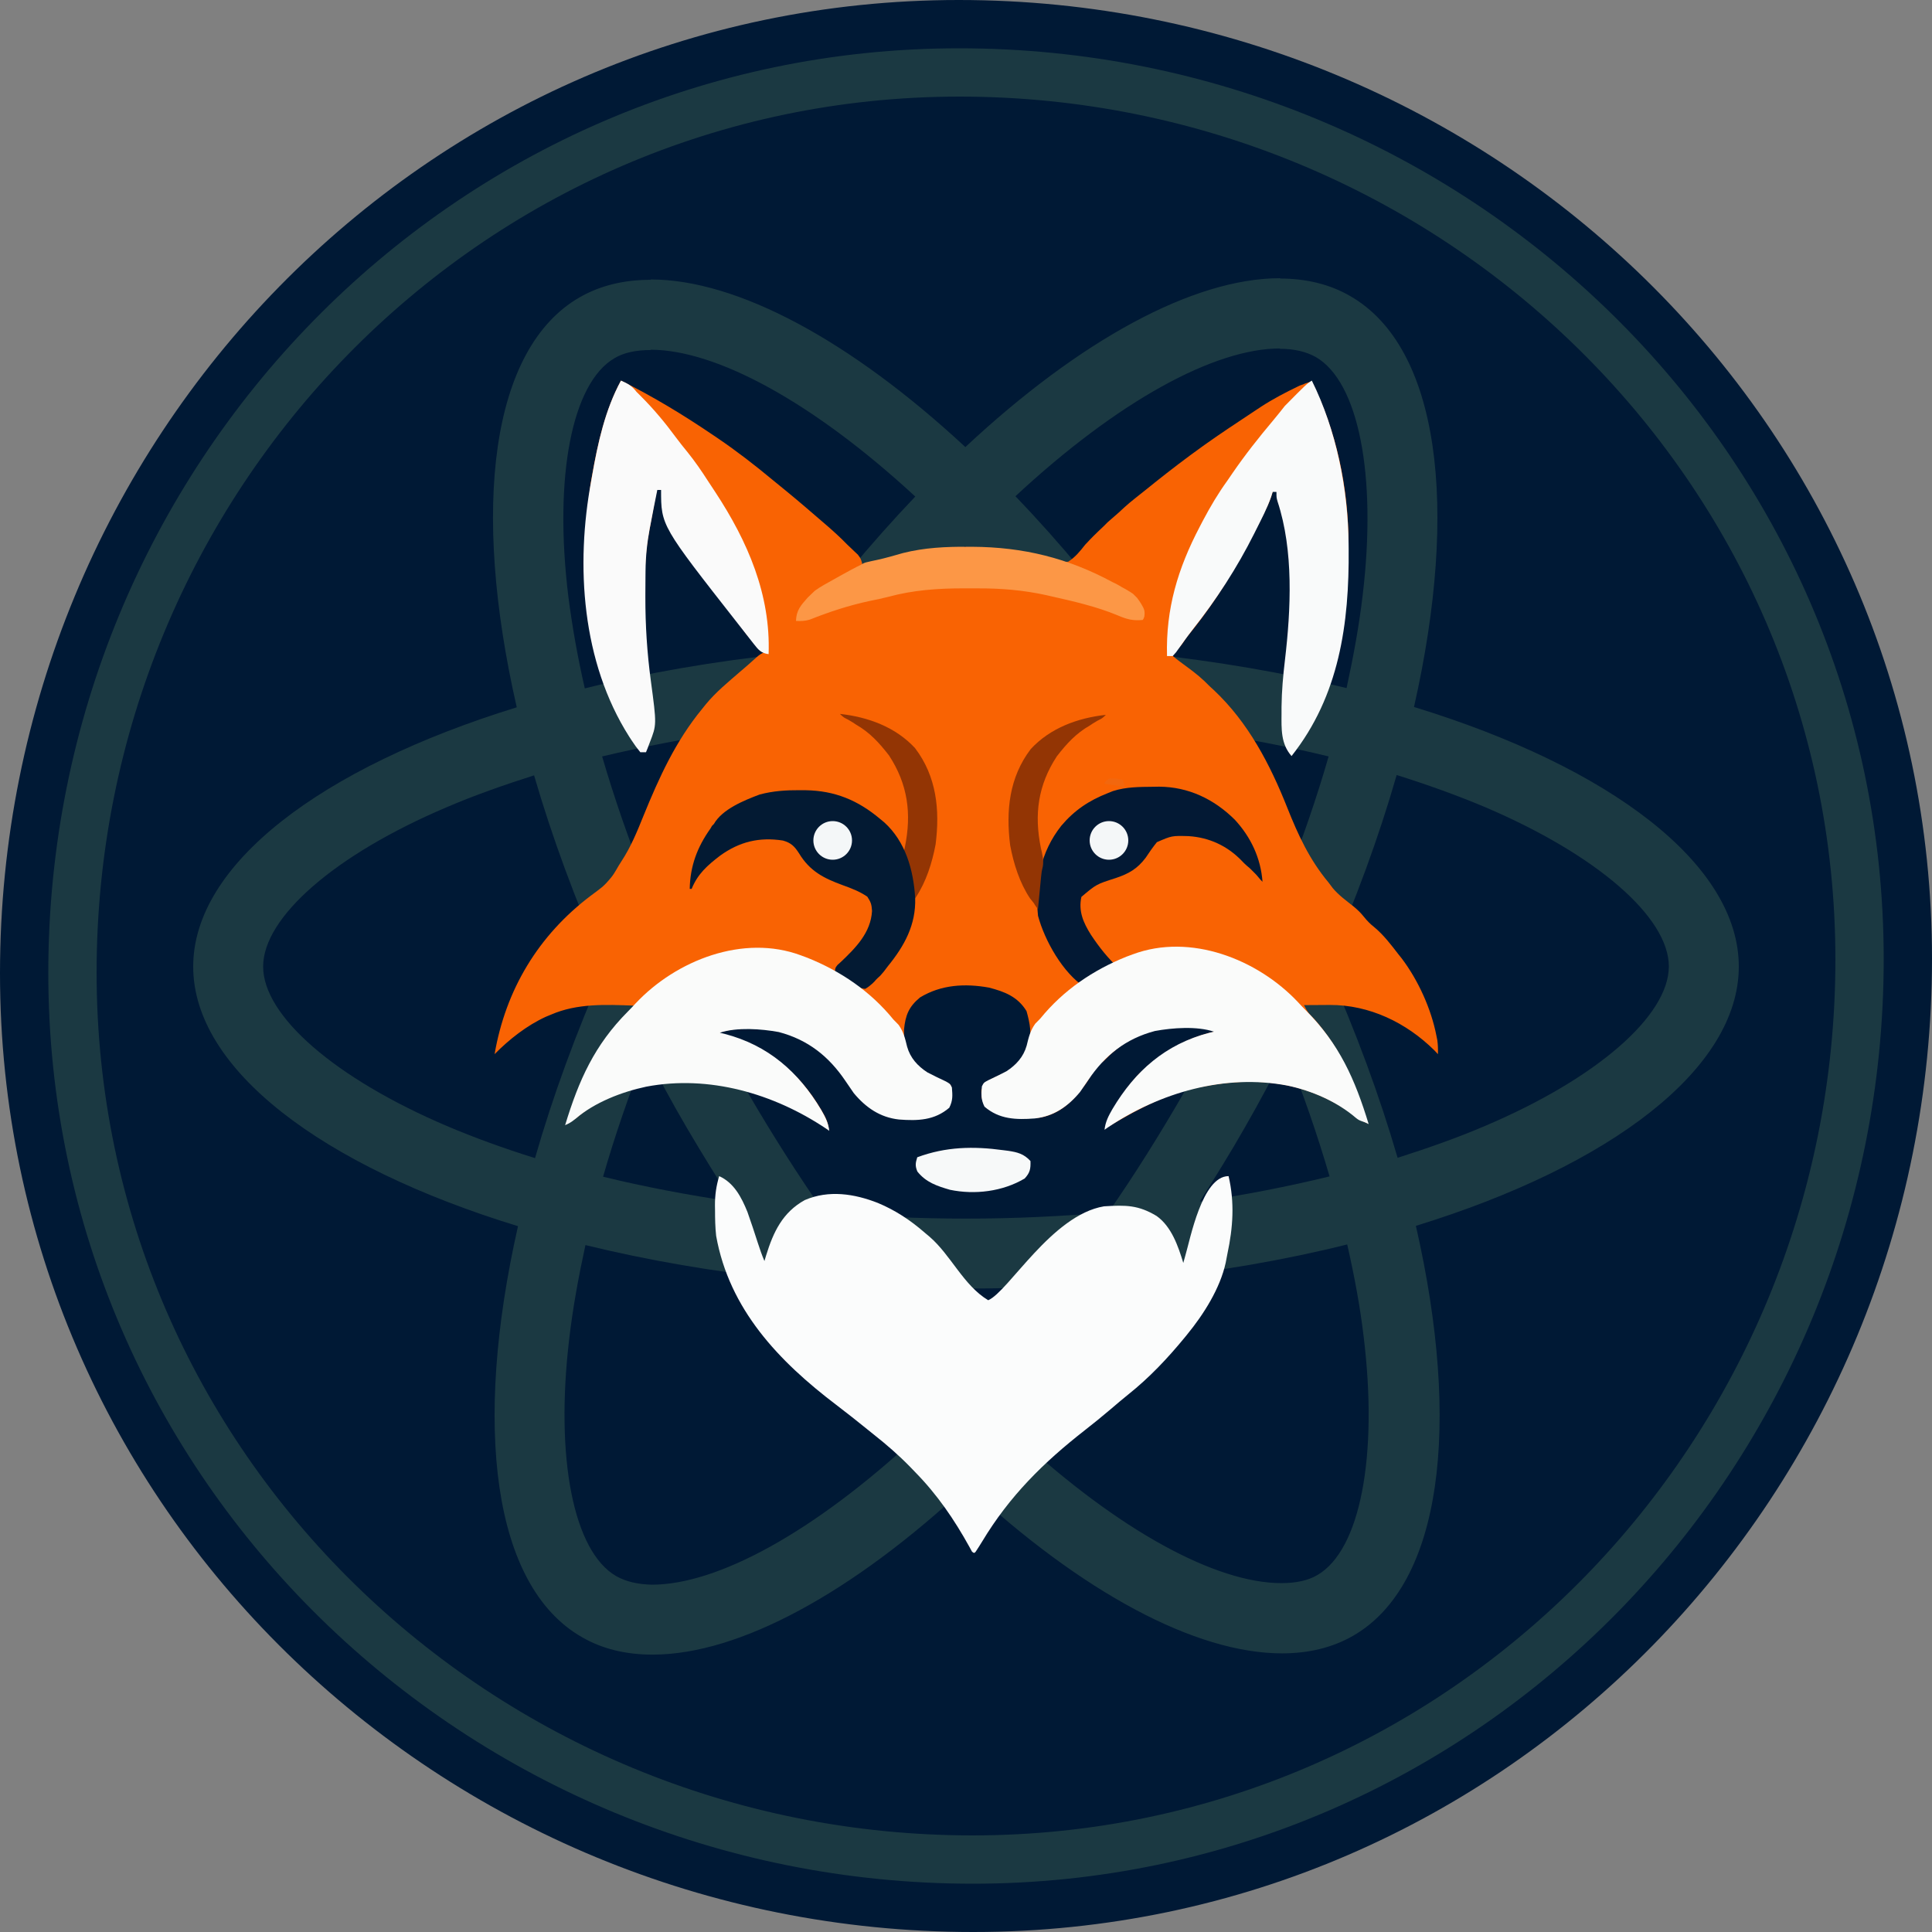 <svg xmlns="http://www.w3.org/2000/svg" version="1.1" xmlns:xlink="http://www.w3.org/1999/xlink" xmlns:svgjs="http://svgjs.dev/svgjs" width="100" height="100"><rect width="100%" height="100%" fill="#808080" stroke="none"/><svg width="100" height="100" viewBox="0 0 100 100" fill="none" xmlns="http://www.w3.org/2000/svg">
<g clip-path="url(#clip0_2201_271)">
<path d="M0 50.375C0 22.761 22.011 0 49.625 0C77.239 0 100 22.011 100 49.625C100 77.239 77.989 100 50.375 100C22.761 100 0 77.989 0 50.375Z" fill="#001935"></path>
<path d="M2.5 50.356C2.5 24.123 23.41 2.5 49.644 2.5C75.877 2.5 97.5 23.41 97.5 49.644C97.5 75.877 76.59 97.5 50.356 97.5C24.123 97.5 2.5 76.59 2.5 50.356Z" fill="#1B3942"></path>
<path d="M5 50.337C5 25.485 24.81 5 49.663 5C74.515 5 95 24.81 95 49.663C95 74.515 75.19 95 50.337 95C25.485 95 5 75.19 5 50.337Z" fill="#001935"></path>
<path d="M90 50.03C90 44.73 83.363 39.708 73.188 36.593C75.536 26.222 74.493 17.971 69.894 15.329C68.834 14.71 67.595 14.416 66.241 14.416V18.053C66.991 18.053 67.595 18.2 68.1 18.477C70.318 19.749 71.28 24.592 70.53 30.821C70.351 32.353 70.057 33.968 69.698 35.615C66.502 34.832 63.013 34.229 59.344 33.837C57.142 30.821 54.859 28.081 52.56 25.684C57.876 20.743 62.866 18.036 66.258 18.036V14.4C61.773 14.4 55.903 17.596 49.967 23.14C44.032 17.629 38.161 14.465 33.677 14.465V18.102C37.053 18.102 42.059 20.792 47.375 25.701C45.092 28.098 42.809 30.821 40.64 33.837C36.955 34.229 33.465 34.832 30.269 35.631C29.894 34.001 29.617 32.419 29.421 30.902C28.655 24.673 29.601 19.83 31.802 18.542C32.291 18.248 32.927 18.118 33.677 18.118V14.482C32.307 14.482 31.068 14.775 29.992 15.395C25.41 18.036 24.382 26.271 26.747 36.61C16.604 39.74 10 44.746 10 50.03C10 55.33 16.637 60.352 26.812 63.467C24.464 73.837 25.508 82.089 30.106 84.73C31.166 85.35 32.405 85.643 33.775 85.643C38.259 85.643 44.13 82.447 50.065 76.903C56.001 82.415 61.871 85.578 66.356 85.578C67.725 85.578 68.965 85.285 70.041 84.665C74.623 82.023 75.65 73.788 73.286 63.45C83.396 60.336 90 55.313 90 50.03ZM68.769 39.153C68.165 41.257 67.415 43.426 66.567 45.594C65.899 44.29 65.198 42.985 64.431 41.681C63.681 40.376 62.882 39.105 62.083 37.865C64.399 38.208 66.633 38.632 68.769 39.153ZM61.3 56.52C60.029 58.721 58.724 60.809 57.371 62.749C54.941 62.961 52.479 63.075 50 63.075C47.538 63.075 45.075 62.961 42.662 62.765C41.309 60.825 39.988 58.754 38.716 56.569C37.477 54.433 36.351 52.264 35.324 50.079C36.335 47.894 37.477 45.709 38.7 43.572C39.971 41.371 41.276 39.284 42.629 37.343C45.059 37.131 47.521 37.017 50 37.017C52.462 37.017 54.925 37.131 57.338 37.327C58.691 39.267 60.012 41.339 61.284 43.523C62.523 45.66 63.649 47.828 64.676 50.014C63.649 52.199 62.523 54.384 61.3 56.52ZM66.567 54.4C67.448 56.585 68.198 58.77 68.818 60.89C66.682 61.412 64.431 61.852 62.099 62.195C62.898 60.939 63.697 59.651 64.448 58.33C65.198 57.025 65.899 55.705 66.567 54.4ZM50.033 71.799C48.516 70.234 47 68.489 45.499 66.581C46.967 66.646 48.467 66.695 49.984 66.695C51.517 66.695 53.033 66.663 54.517 66.581C53.049 68.489 51.533 70.234 50.033 71.799ZM37.901 62.195C35.585 61.852 33.351 61.428 31.215 60.906C31.818 58.803 32.568 56.634 33.416 54.465C34.085 55.77 34.786 57.074 35.552 58.379C36.319 59.683 37.102 60.955 37.901 62.195ZM49.951 28.261C51.468 29.826 52.984 31.571 54.484 33.479C53.017 33.413 51.517 33.365 50 33.365C48.467 33.365 46.951 33.397 45.467 33.479C46.934 31.571 48.451 29.826 49.951 28.261ZM37.884 37.865C37.085 39.121 36.286 40.409 35.536 41.73C34.786 43.034 34.085 44.339 33.416 45.643C32.536 43.458 31.786 41.273 31.166 39.153C33.302 38.648 35.552 38.208 37.884 37.865ZM23.127 58.281C17.354 55.819 13.62 52.59 13.62 50.03C13.62 47.47 17.354 44.225 23.127 41.779C24.529 41.175 26.062 40.637 27.644 40.132C28.573 43.328 29.796 46.654 31.313 50.062C29.812 53.454 28.606 56.764 27.693 59.944C26.078 59.439 24.546 58.884 23.127 58.281ZM31.9 81.583C29.682 80.311 28.72 75.468 29.47 69.239C29.649 67.706 29.943 66.092 30.302 64.445C33.498 65.228 36.987 65.831 40.656 66.222C42.858 69.239 45.141 71.978 47.44 74.376C42.124 79.317 37.134 82.023 33.742 82.023C33.009 82.007 32.389 81.86 31.9 81.583ZM70.579 69.157C71.345 75.387 70.4 80.23 68.198 81.518C67.709 81.811 67.073 81.942 66.323 81.942C62.947 81.942 57.941 79.251 52.625 74.343C54.908 71.946 57.191 69.223 59.36 66.206C63.045 65.815 66.535 65.211 69.731 64.412C70.106 66.059 70.4 67.641 70.579 69.157ZM76.857 58.281C75.455 58.884 73.922 59.422 72.34 59.928C71.41 56.732 70.188 53.405 68.671 49.997C70.171 46.605 71.378 43.295 72.291 40.115C73.905 40.621 75.438 41.175 76.873 41.779C82.646 44.241 86.38 47.47 86.38 50.03C86.364 52.59 82.629 55.835 76.857 58.281Z" fill="#1B3942"></path>
<path d="M32.143 19.7C33.812 20.529 35.387 21.486 36.928 22.532C37.006 22.584 37.083 22.637 37.163 22.691C38.142 23.357 39.069 24.074 39.979 24.831C40.218 25.029 40.459 25.224 40.7 25.419C41.34 25.943 41.966 26.483 42.592 27.024C42.672 27.093 42.753 27.163 42.836 27.234C43.192 27.542 43.532 27.858 43.862 28.196C43.92 28.252 43.979 28.307 44.04 28.364C44.102 28.424 44.164 28.483 44.228 28.544C44.286 28.599 44.344 28.653 44.403 28.709C44.559 28.897 44.603 29.032 44.643 29.27C44.722 29.245 44.801 29.221 44.883 29.195C46.583 28.667 48.147 28.352 49.929 28.361C50.041 28.361 50.041 28.361 50.156 28.361C51.64 28.366 53.056 28.449 54.453 29C54.746 29.088 54.983 29.098 55.288 29.075C55.658 28.837 55.897 28.541 56.166 28.196C56.606 27.724 56.628 27.72 56.828 27.52C56.928 27.419 57.045 27.32 57.143 27.22C57.323 27.035 57.323 27.035 57.528 26.859C57.629 26.771 57.629 26.771 57.732 26.681C57.928 26.51 57.978 26.47 58.078 26.369C58.128 26.32 58.128 26.32 58.217 26.243C58.37 26.102 58.531 25.97 58.693 25.84C58.791 25.762 58.89 25.683 58.991 25.602C59.09 25.524 59.189 25.445 59.291 25.364C59.458 25.23 59.625 25.096 59.792 24.961C60.588 24.327 61.393 23.711 62.221 23.118C62.295 23.065 62.369 23.012 62.445 22.958C63.203 22.421 63.978 21.908 64.753 21.396C64.924 21.283 65.095 21.169 65.266 21.056C65.888 20.65 66.533 20.315 67.201 19.993C67.358 19.912 67.391 19.933 67.55 19.85C67.933 19.72 67.7 19.8 67.9 19.75C69.168 22.305 69.773 25.157 69.8 28V28.5C69.585 32.44 69.091 36.116 66.85 39.1C66.289 38.462 66.386 37.728 66.39 36.924C66.39 36.757 66.39 36.757 66.39 36.586C66.399 35.773 66.47 34.978 66.567 34.171C66.875 31.537 67.023 28.508 66.186 25.962C66.127 25.755 66.127 25.755 66.127 25.462C66.063 25.462 65.966 25.4 65.9 25.4C65.85 25.5 65.84 25.572 65.8 25.7C65.594 26.289 65.278 26.842 65 27.4C64.968 27.465 64.933 27.483 64.9 27.55C63.909 29.527 62.853 31.242 61.45 32.95C61.378 33.037 61.239 33.27 61.165 33.36C61.074 33.468 61.074 33.468 60.98 33.579C60.826 33.766 60.672 33.66 60.7 33.95C60.898 34.121 61.246 34.38 61.458 34.532C61.877 34.837 62.251 35.146 62.612 35.52C62.682 35.585 62.752 35.65 62.825 35.716C64.612 37.395 65.738 39.562 66.631 41.811C67.193 43.223 67.781 44.5 68.764 45.677C68.837 45.773 68.909 45.87 68.984 45.969C69.296 46.344 69.695 46.627 70.075 46.93C70.274 47.097 70.435 47.25 70.595 47.453C70.773 47.675 70.915 47.816 71.132 47.99C71.618 48.394 71.992 48.889 72.377 49.388C72.465 49.497 72.465 49.497 72.554 49.609C73.407 50.738 74.079 52.218 74.349 53.611C74.364 53.688 74.38 53.765 74.396 53.845C74.43 54.087 74.434 54.319 74.428 54.563C74.366 54.497 74.303 54.43 74.239 54.362C72.785 52.928 70.881 52.009 68.828 52.016C68.73 52.017 68.633 52.017 68.532 52.018C68.382 52.019 68.382 52.019 68.23 52.02C67.985 52.021 67.74 52.022 67.495 52.024C67.641 52.333 67.786 52.525 68.038 52.757C69.55 54.5 70.034 56 70.8 58.15C70.45 58 70.4 57.953 70.034 57.688C67.7 56 65.077 55.699 62.359 56.226C60.6 56.5 58.987 57.353 57.436 58.274C57.371 58.306 57.307 58.339 57.241 58.372C57.558 57.33 58.19 56.45 58.901 55.638C58.989 55.535 59.06 55.504 59.15 55.4C60.25 54.4 61.491 53.691 62.905 53.391C62.905 53.359 62.905 53.327 62.905 53.294C60.5 52.85 58.8 53.2 57.131 54.911C56.65 55.25 56.479 55.713 56.172 56.132C55.553 56.977 54.881 57.668 53.8 57.85C52.86 57.928 51.924 57.939 51.131 57.371C50.838 57.04 50.787 56.858 50.795 56.419C51.031 55.861 51.584 55.741 52.1 55.5C52.666 55.221 52.983 54.807 53.224 54.203C53.435 53.579 53.306 52.955 53.133 52.336C52.68 51.591 52.001 51.325 51.178 51.116C49.945 50.897 48.717 50.962 47.621 51.627C47.035 52.111 46.865 52.55 46.791 53.294C46.772 53.961 46.933 54.483 47.35 55C47.788 55.449 48.184 55.686 48.75 55.95C48.995 56.08 49.135 56.028 49.233 56.223C49.267 56.643 49.287 56.896 49.099 57.273C48.333 57.929 47.469 57.958 46.498 57.884C45.55 57.75 44.874 57.2 44.25 56.45C44.105 56.244 43.94 56.059 43.8 55.85C42.938 54.573 41.8 53.639 40.276 53.357C39.367 53.189 38.083 53.156 37.2 53.45C37.284 53.47 37.313 53.529 37.4 53.55C39.652 54.137 41.303 55.424 42.476 57.398C42.68 57.752 42.855 58.037 42.9 58.45C40.206 56.567 36.674 55.562 33.413 56.184C32.153 56.45 30.834 57.004 29.85 57.85C29.581 58.041 29.55 58.05 29.3 58.2C29.997 55.909 30.989 54.147 32.5 52.4C32.634 52.267 32.713 52.245 32.8 52.05C31.35 51.996 29.879 51.929 28.53 52.513C28.394 52.569 28.394 52.569 28.256 52.626C27.272 53.076 26.358 53.794 25.6 54.563C26.172 51.235 27.86 48.414 30.58 46.36C31.092 45.974 31.226 45.915 31.63 45.421C31.85 45.15 31.969 44.868 32.155 44.596C32.647 43.85 32.971 43.06 33.303 42.234C34.117 40.237 34.967 38.364 36.342 36.692C36.403 36.616 36.464 36.54 36.527 36.462C37.054 35.82 37.683 35.31 38.304 34.77C38.409 34.681 38.514 34.591 38.619 34.501C38.669 34.457 38.719 34.413 38.771 34.368C39.141 34.056 39.374 33.75 39.7 33.75C39.483 33.294 38.977 33.221 38.65 32.85C37.462 31.148 34.25 27.582 34.25 25.35C34.185 25.35 34.066 25.35 34 25.35C33.88 25.939 33.763 26.641 33.651 27.232C33.638 27.296 33.626 27.36 33.613 27.426C33.472 28.172 33.397 28.895 33.389 29.653C33.388 29.736 33.387 29.819 33.386 29.904C33.384 30.173 33.383 30.442 33.382 30.711C33.382 30.803 33.381 30.895 33.381 30.99C33.378 32.455 33.469 33.888 33.664 35.34C33.8 37.6 33.91 37.626 33.55 38.55C33.496 38.695 33.505 38.602 33.45 38.75C33.422 38.819 33.379 38.779 33.35 38.85C33.253 38.85 33.25 38.8 33.15 38.8C32.983 38.598 32.992 38.619 32.85 38.4C32.786 38.302 32.765 38.35 32.7 38.25C30.311 34.329 29.95 29.45 30.58 24.973C30.597 24.881 30.613 24.788 30.63 24.692C30.927 23.006 31.321 21.216 32.143 19.7Z" fill="#F96303"></path>
<path d="M37.224 60.876C37.993 61.221 38.384 61.98 38.688 62.732C38.876 63.258 39.049 63.789 39.221 64.321C39.325 64.643 39.434 64.959 39.567 65.271C39.61 65.128 39.61 65.128 39.654 64.981C40.024 63.778 40.504 62.75 41.657 62.115C42.901 61.581 44.219 61.787 45.438 62.264C46.352 62.646 47.124 63.158 47.868 63.806C47.948 63.873 48.028 63.941 48.111 64.01C49.224 64.969 49.868 66.531 51.15 67.3C52.2 66.85 54.441 62.888 57.145 62.439C58.272 62.368 58.92 62.37 59.864 62.938C60.636 63.486 60.982 64.498 61.247 65.369C61.281 65.246 61.315 65.123 61.351 64.996C61.602 64.162 62.218 60.876 63.591 60.876C63.91 62.246 63.82 63.535 63.531 64.894C63.499 65.046 63.471 65.2 63.443 65.354C63.153 66.691 62.298 68.034 61.442 69.079C61.399 69.132 61.356 69.185 61.312 69.239C60.428 70.313 59.492 71.306 58.402 72.175C58.098 72.419 57.802 72.671 57.505 72.925C57.064 73.301 56.614 73.666 56.157 74.023C53.996 75.71 52.251 77.439 50.837 79.788C50.73 79.965 50.618 80.138 50.505 80.31C50.45 80.393 50.4 80.4 50.309 80.31C50.243 80.189 50.243 80.189 50.176 80.066C49.393 78.65 48.515 77.366 47.38 76.208C47.247 76.07 47.247 76.07 47.111 75.928C46.519 75.322 45.896 74.78 45.231 74.255C45.115 74.162 44.999 74.068 44.883 73.975C44.353 73.548 43.823 73.124 43.281 72.713C40.314 70.461 37.748 67.776 37.068 63.97C37.019 63.525 37.01 63.087 37.01 62.64C37.009 62.557 37.008 62.473 37.006 62.387C37.005 61.85 37.072 61.392 37.224 60.876Z" fill="#FBFCFC"></path>
<path d="M59.697 40.723C59.795 40.721 59.895 40.72 59.996 40.718C61.518 40.728 62.841 41.364 63.913 42.427C64.748 43.332 65.255 44.411 65.348 45.642C65.214 45.516 65.126 45.384 65 45.25C64.989 45.238 64.9 45.15 64.9 45.15C64.9 45.15 64.718 44.971 64.7 44.95C64.668 44.921 64.432 44.733 64.262 44.543C63.519 43.776 62.582 43.346 61.522 43.278C60.655 43.254 60.655 43.254 59.88 43.591C59.672 43.85 59.484 44.115 59.303 44.393C58.865 44.977 58.412 45.229 57.737 45.453C56.746 45.77 56.746 45.77 55.973 46.423C55.811 47.163 56.075 47.76 56.462 48.376C56.89 49.025 57.352 49.608 57.926 50.134C57.696 50.386 57.449 50.556 57.157 50.732C57.075 50.783 56.993 50.834 56.908 50.886C56.648 51.017 56.46 51.096 56.169 51.111C55.021 50.376 54.072 48.689 53.727 47.4C53.557 45.693 53.855 44.108 54.93 42.744C55.612 41.938 56.359 41.438 57.341 41.052C57.472 41 57.472 41 57.605 40.946C58.288 40.728 58.986 40.73 59.697 40.723Z" fill="#031934"></path>
<path d="M58.635 49.395C58.529 49.434 58.422 49.473 58.313 49.514C56.573 50.211 55.036 51.255 53.85 52.715C53.717 52.851 53.717 52.851 53.581 52.99C53.321 53.358 53.246 53.686 53.14 54.12C52.976 54.705 52.594 55.123 52.092 55.449C51.786 55.609 51.478 55.76 51.166 55.905C50.92 56.035 50.92 56.035 50.822 56.231C50.788 56.65 50.768 56.903 50.957 57.281C51.722 57.937 52.586 57.965 53.557 57.891C54.539 57.784 55.277 57.273 55.901 56.524C56.045 56.317 56.188 56.11 56.328 55.901C57.19 54.624 58.271 53.761 59.78 53.364C60.688 53.197 61.951 53.104 62.834 53.399C62.75 53.419 62.666 53.439 62.58 53.46C60.328 54.047 58.753 55.431 57.579 57.405C57.376 57.759 57.216 58.063 57.17 58.477C57.226 58.438 57.282 58.398 57.34 58.358C60.048 56.546 63.398 55.573 66.643 56.191C67.903 56.457 69.203 57.02 70.186 57.866C70.423 58.062 70.5 58 70.842 58.184C70.132 55.853 69.322 54.036 67.589 52.296C67.451 52.157 67.316 52.014 67.183 51.87C65.09 49.648 61.62 48.283 58.635 49.395Z" fill="#FAFBFA"></path>
<path d="M32.14 19.7C32.49 19.85 32.705 19.968 32.947 20.283C33.018 20.354 33.089 20.424 33.161 20.497C33.829 21.165 34.421 21.873 34.98 22.633C35.177 22.898 35.381 23.154 35.59 23.408C35.972 23.883 36.312 24.378 36.641 24.89C36.77 25.089 36.901 25.286 37.032 25.484C38.701 28.027 39.894 30.776 39.783 33.858C39.386 33.808 39.25 33.628 39.008 33.321C38.932 33.223 38.855 33.126 38.776 33.025C38.734 32.971 38.692 32.917 38.649 32.861C38.505 32.674 38.359 32.489 38.212 32.303C34.217 27.209 34.217 27.209 34.217 25.361C34.153 25.361 34.088 25.361 34.022 25.361C33.901 25.951 33.786 26.541 33.674 27.132C33.661 27.196 33.649 27.26 33.636 27.326C33.495 28.072 33.42 28.795 33.413 29.553C33.411 29.677 33.411 29.677 33.41 29.803C33.407 30.073 33.406 30.341 33.405 30.611C33.405 30.703 33.404 30.795 33.404 30.89C33.401 32.355 33.492 33.788 33.688 35.239C33.992 37.511 33.992 37.511 33.631 38.435C33.595 38.532 33.559 38.628 33.521 38.727C33.493 38.796 33.465 38.865 33.436 38.936C33.339 38.936 33.242 38.936 33.143 38.936C32.975 38.733 32.833 38.539 32.691 38.319C32.648 38.254 32.606 38.188 32.562 38.121C30.119 34.274 29.778 29.275 30.604 24.873C30.62 24.78 30.636 24.688 30.653 24.592C30.95 22.906 31.318 21.216 32.14 19.7Z" fill="#FAFAFA"></path>
<path d="M67.9 19.7C69.168 22.255 69.777 25.308 69.803 28.151C69.805 28.279 69.805 28.279 69.806 28.41C69.841 32.268 69.323 36.014 66.85 39.133C66.289 38.495 66.328 37.728 66.332 36.924C66.332 36.812 66.332 36.701 66.332 36.586C66.341 35.773 66.412 34.978 66.508 34.171C66.817 31.536 66.965 28.507 66.127 25.961C66.069 25.755 66.069 25.755 66.069 25.462C66.005 25.462 65.94 25.462 65.874 25.462C65.848 25.545 65.821 25.629 65.794 25.716C65.589 26.305 65.298 26.857 65.019 27.415C64.987 27.48 64.954 27.545 64.921 27.612C64.025 29.399 62.961 31.034 61.72 32.602C61.58 32.782 61.446 32.964 61.312 33.148C61.272 33.204 61.232 33.26 61.191 33.317C61.085 33.464 60.979 33.612 60.874 33.76C60.816 33.825 60.758 33.89 60.698 33.958C60.601 33.958 60.505 33.958 60.405 33.958C60.337 31.505 60.967 29.423 62.096 27.268C62.152 27.161 62.208 27.053 62.266 26.942C62.649 26.218 63.05 25.539 63.53 24.876C63.617 24.749 63.703 24.623 63.79 24.496C64.451 23.532 65.168 22.629 65.92 21.734C66.118 21.497 66.311 21.255 66.502 21.012C67.55 19.95 67.65 19.85 67.9 19.7Z" fill="#F9FAFA"></path>
<path d="M43.473 36.951C44.932 37.113 46.347 37.626 47.361 38.72C48.478 40.188 48.654 41.914 48.427 43.704C48.247 44.657 47.941 45.638 47.4 46.45L47.2 46.7C47.2 46.7 47.15 46.8 46.989 47.009C46.984 46.953 46.978 46.896 46.973 46.838C46.948 46.58 46.923 46.321 46.898 46.063C46.885 45.93 46.885 45.93 46.872 45.793C46.859 45.663 46.859 45.663 46.846 45.531C46.838 45.452 46.831 45.373 46.823 45.291C46.797 45.052 46.797 45.052 46.738 44.803C46.678 44.468 46.762 44.174 46.836 43.848C47.192 42.114 46.991 40.592 46.013 39.099C45.498 38.437 45.024 37.916 44.3 37.5L44.15 37.4L43.9 37.25C43.7 37.15 43.669 37.146 43.473 36.951Z" fill="#933504"></path>
<path d="M57.24 37C55.782 37.162 54.366 37.676 53.352 38.77C52.235 40.237 52.06 41.963 52.286 43.753C52.466 44.706 52.772 45.687 53.313 46.499L53.513 46.749C53.513 46.749 53.563 46.849 53.724 47.058C53.73 47.002 53.735 46.945 53.741 46.887C53.766 46.629 53.791 46.37 53.816 46.112C53.829 45.979 53.829 45.979 53.842 45.843C53.854 45.713 53.854 45.713 53.867 45.58C53.875 45.501 53.883 45.422 53.891 45.34C53.916 45.101 53.916 45.101 53.975 44.853C54.035 44.517 53.951 44.223 53.877 43.897C53.522 42.163 53.723 40.641 54.701 39.148C55.215 38.486 55.689 37.965 56.413 37.549L56.563 37.449L56.813 37.299C57.013 37.199 57.045 37.195 57.24 37Z" fill="#933504"></path>
<path d="M41.401 40.9C41.499 40.901 41.598 40.901 41.7 40.902C43.215 40.926 44.405 41.419 45.563 42.395C45.628 42.449 45.694 42.503 45.761 42.558C46.875 43.562 47.283 45.035 47.37 46.489C47.411 47.87 46.814 48.958 45.954 50.013C45.886 50.103 45.817 50.193 45.747 50.287C45.686 50.357 45.626 50.428 45.563 50.501C45.563 50.501 45.443 50.61 45.432 50.621C45.382 50.671 45.332 50.721 45.332 50.721C45.303 50.771 45.037 51.046 44.782 51.184C44.377 51.143 44.077 50.987 43.726 50.788C43.631 50.734 43.535 50.681 43.437 50.626C43.365 50.584 43.294 50.543 43.219 50.501C43.219 50.11 43.219 50.11 43.345 49.95C43.402 49.898 43.459 49.846 43.519 49.793C44.292 49.057 45.074 48.276 45.136 47.15C45.115 46.816 45.08 46.7 44.892 46.412C44.487 46.136 44.069 45.98 43.61 45.813C42.629 45.454 41.917 45.088 41.364 44.178C41.129 43.809 40.948 43.624 40.523 43.506C39.299 43.318 38.286 43.563 37.282 44.281C36.614 44.795 36.123 45.218 35.798 46.009C35.765 46.009 35.733 46.009 35.7 46.009C35.723 44.823 36.088 43.848 36.774 42.884L36.85 42.75L36.95 42.65C37.386 41.881 38.514 41.428 39.313 41.126C40.007 40.938 40.685 40.896 41.401 40.9Z" fill="#031A33"></path>
<path d="M41.457 49.45C41.563 49.489 41.67 49.528 41.779 49.569C43.519 50.266 45.056 51.31 46.242 52.77C46.375 52.906 46.375 52.906 46.511 53.045C46.771 53.413 46.846 53.741 46.952 54.175C47.116 54.76 47.498 55.178 48 55.505C48.306 55.664 48.614 55.815 48.927 55.96C49.172 56.09 49.172 56.09 49.27 56.286C49.304 56.705 49.324 56.959 49.135 57.336C48.37 57.992 47.506 58.02 46.535 57.946C45.553 57.839 44.815 57.329 44.191 56.579C44.047 56.372 43.904 56.166 43.764 55.956C42.903 54.679 41.822 53.817 40.312 53.419C39.404 53.252 38.141 53.16 37.258 53.454C37.342 53.474 37.426 53.494 37.512 53.515C39.764 54.102 41.339 55.486 42.513 57.46C42.717 57.814 42.876 58.118 42.922 58.532C42.866 58.493 42.81 58.454 42.752 58.413C40.044 56.601 36.694 55.628 33.449 56.246C32.19 56.513 30.784 57.054 29.8 57.9C29.55 58.1 29.45 58.15 29.25 58.239C29.96 55.908 30.77 54.091 32.503 52.351C32.641 52.212 32.776 52.069 32.909 51.925C35.002 49.703 38.471 48.338 41.457 49.45Z" fill="#FAFBFA"></path>
<path d="M50.099 28.3C50.212 28.301 50.212 28.301 50.328 28.301C52.961 28.316 55.274 28.881 57.6 30.139C57.85 30.242 57.989 30.36 58.25 30.489L58.5 30.639L58.65 30.739L58.8 30.889L58.85 30.939L58.93 31.05C58.93 31.05 59 31.139 59.071 31.261C59.224 31.521 59.271 31.616 59.23 31.92C59.21 31.992 59.181 32.039 59.15 32.089C58.647 32.142 58.309 32.049 57.856 31.853C56.746 31.39 55.53 31.116 54.359 30.852C54.294 30.836 54.228 30.821 54.161 30.806C52.968 30.544 51.799 30.447 50.582 30.454C50.35 30.455 50.119 30.454 49.888 30.453C48.564 30.451 47.261 30.541 45.979 30.892C45.666 30.974 45.351 31.038 45.033 31.102C43.965 31.327 42.929 31.667 41.916 32.071C41.667 32.146 41.459 32.152 41.2 32.139C41.214 31.587 41.464 31.315 41.816 30.922C42.176 30.577 42.15 30.6 42.15 30.6L42.176 30.577C42.483 30.353 42.822 30.177 43.153 29.991C43.264 29.928 43.376 29.865 43.49 29.801C44.383 29.307 44.55 29.239 44.55 29.239C44.55 29.239 44.7 29.139 44.813 29.112C45.011 29.064 45.209 29.018 45.408 28.979C45.858 28.881 46.3 28.75 46.743 28.624C47.858 28.344 48.957 28.294 50.099 28.3Z" fill="#FC9746"></path>
<path d="M51.933 59.534C52.058 59.55 52.058 59.55 52.185 59.566C52.665 59.639 52.996 59.722 53.337 60.095C53.351 60.501 53.314 60.697 53.038 60.998C51.901 61.675 50.458 61.851 49.173 61.584C48.499 61.388 47.929 61.199 47.483 60.638C47.361 60.344 47.383 60.2 47.477 59.9C48.957 59.352 50.383 59.321 51.933 59.534Z" fill="#F7F9F9"></path>
<circle cx="57.4" cy="43.5" r="1" fill="#F4F7F8"></circle>
<path d="M57.798 40.301C57.905 40.324 58.012 40.346 58.122 40.368C58.154 40.497 58.186 40.626 58.219 40.759C58.169 40.745 58.119 40.731 58.067 40.716C57.762 40.646 57.455 40.606 57.145 40.564C57.351 40.261 57.421 40.269 57.798 40.301Z" fill="#F2670E"></path>
<circle cx="43.1" cy="43.5" r="1" fill="#F4F7F8"></circle>
</g>
<defs>
<clipPath id="SvgjsClipPath1005">
<rect width="100" height="100" fill="white"></rect>
</clipPath>
</defs>
</svg><style>@media (prefers-color-scheme: light) { :root { filter: none; } }
@media (prefers-color-scheme: dark) { :root { filter: none; } }
</style></svg>